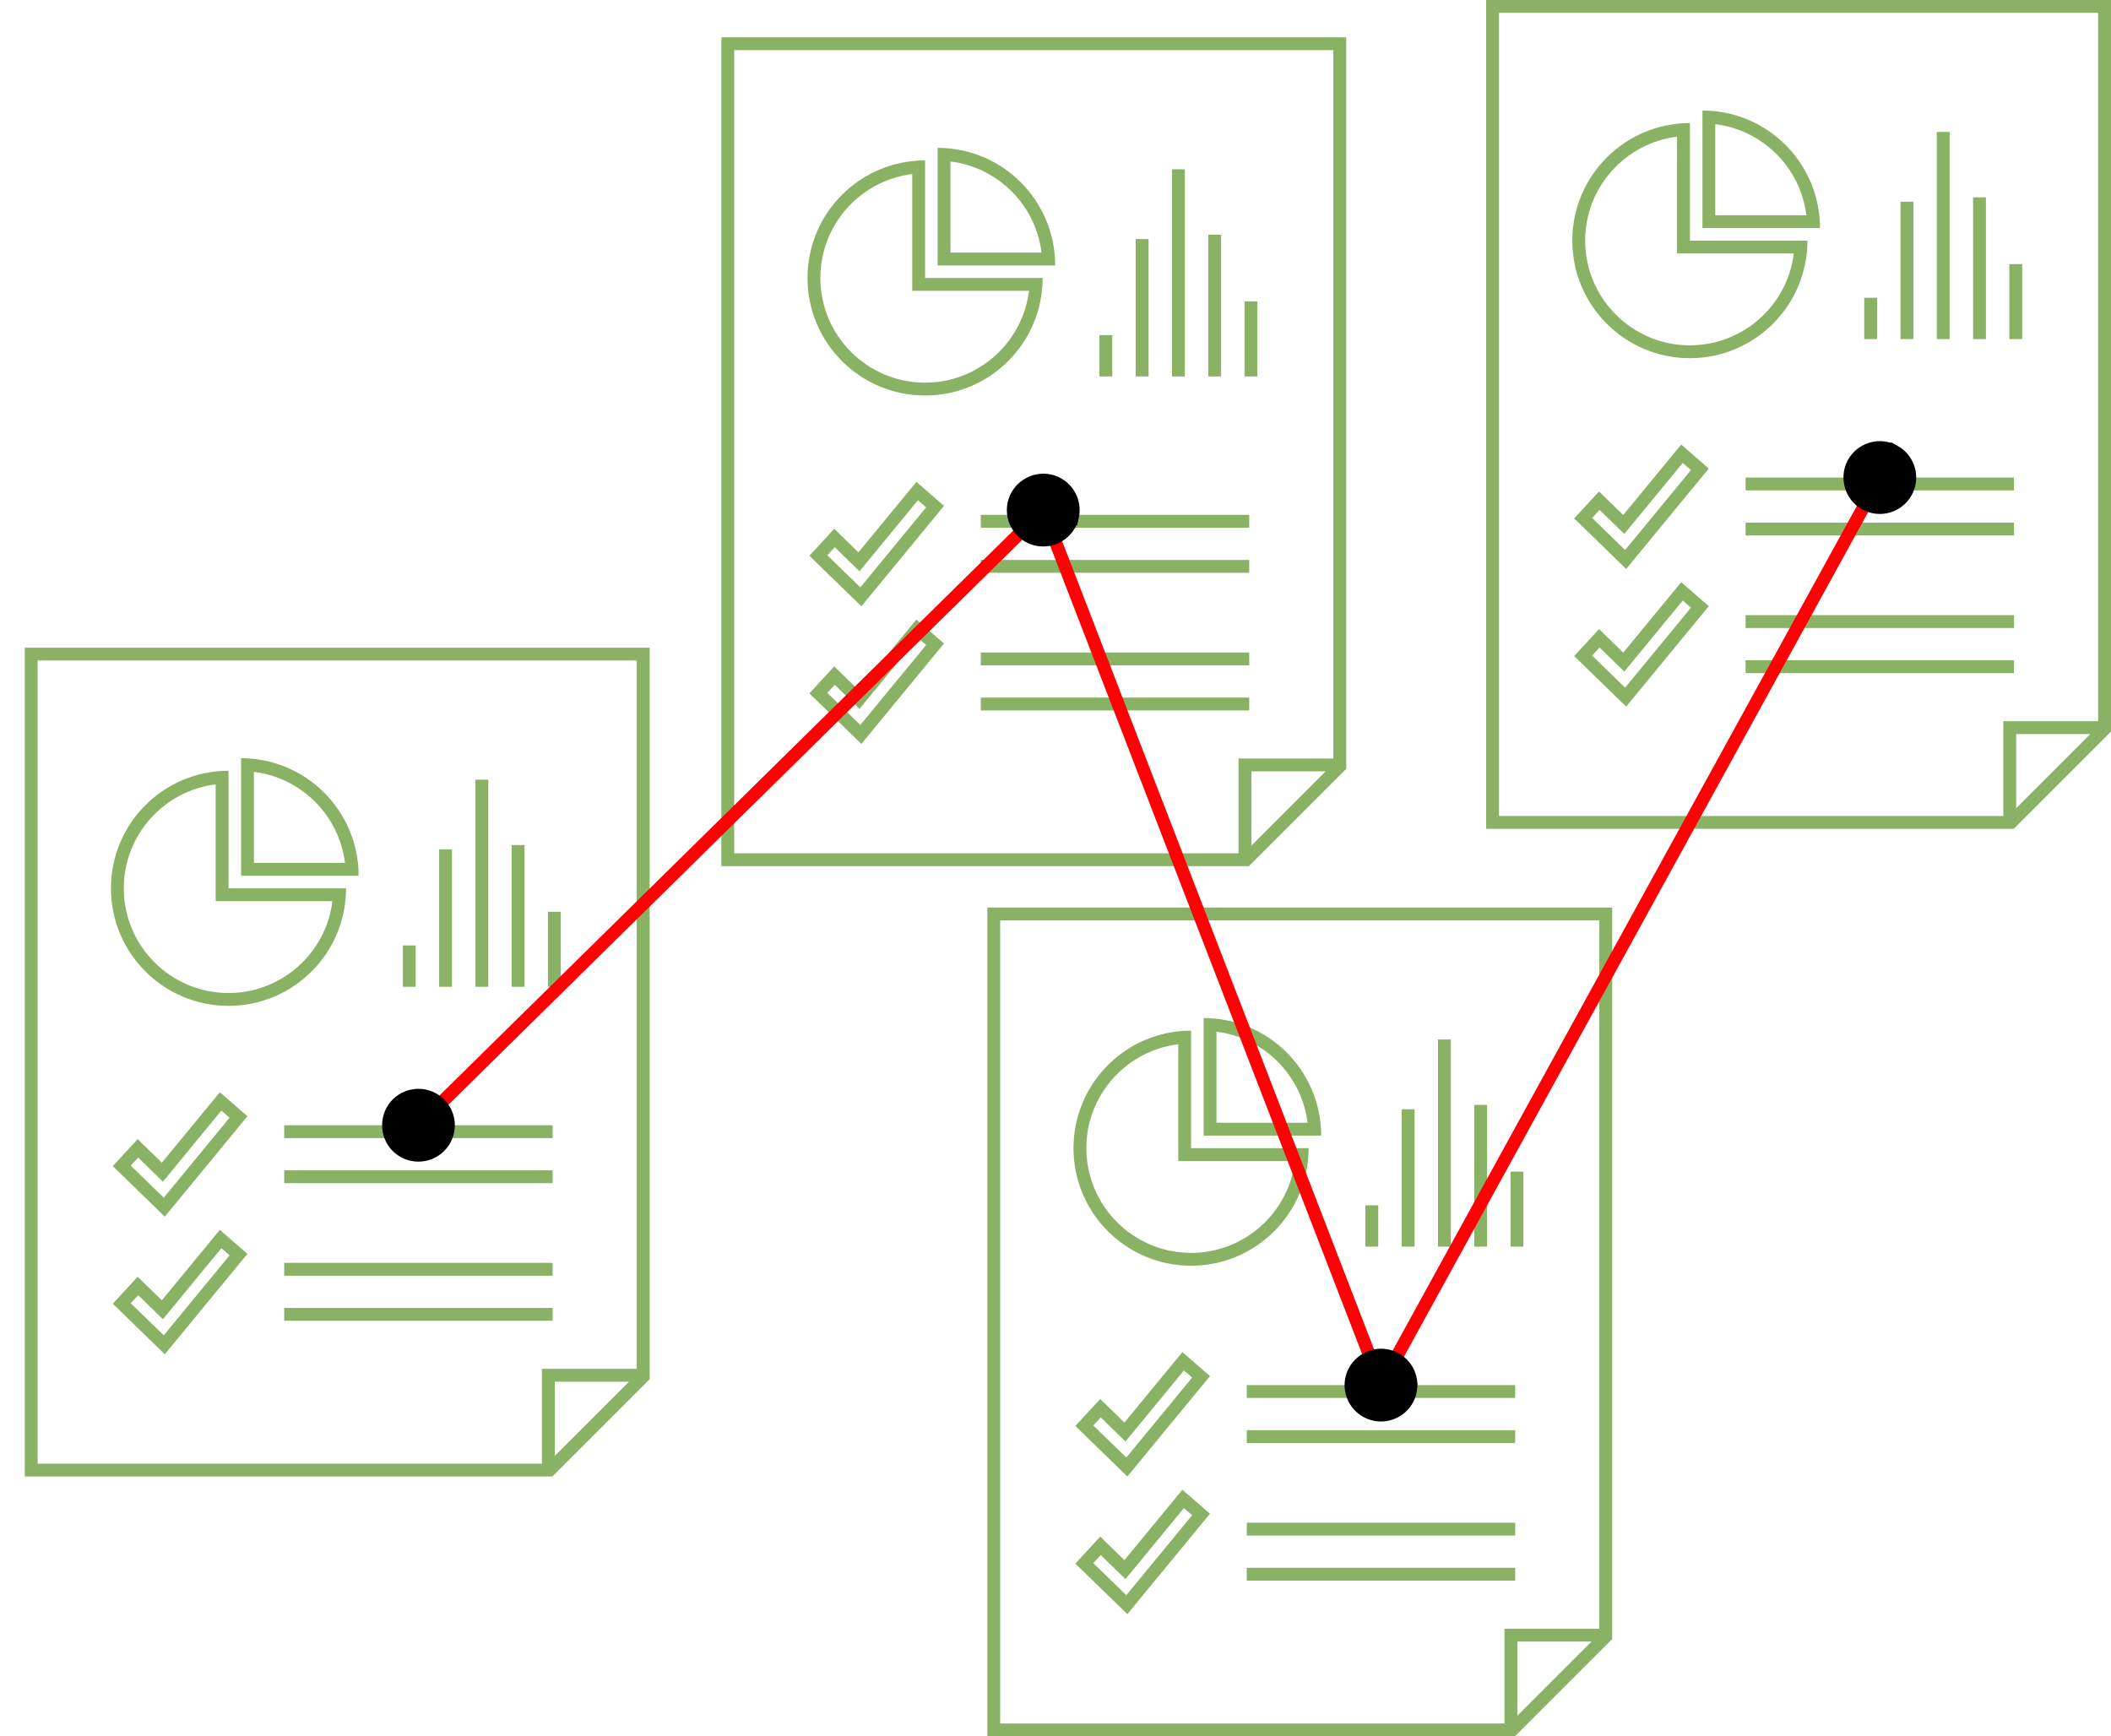 <?xml version="1.0" encoding="UTF-8" standalone="no"?>
<svg
   version="1.1"
   x="0px"
   y="0px"
   viewBox="0 0 164.27 135.125"
   enable-background="new 0 0 64 64"
   xml:space="preserve"
   id="svg320"
   sodipodi:docname="report-timeseries.svg"
   width="164.27"
   height="135.125"
   inkscape:version="1.2.2 (b0a8486541, 2022-12-01)"
   xmlns:inkscape="http://www.inkscape.org/namespaces/inkscape"
   xmlns:sodipodi="http://sodipodi.sourceforge.net/DTD/sodipodi-0.dtd"
   xmlns="http://www.w3.org/2000/svg"
   xmlns:svg="http://www.w3.org/2000/svg"><defs
     id="defs324"><marker
       style="overflow:visible"
       id="marker1661"
       refX="0"
       refY="0"
       orient="auto"
       inkscape:stockid="Dot"
       markerWidth="5.667"
       markerHeight="5.667"
       viewBox="0 0 5.667 5.667"
       inkscape:isstock="true"
       inkscape:collect="always"
       preserveAspectRatio="xMidYMid"><path
         transform="scale(0.5)"
         style="fill:context-stroke;fill-rule:evenodd;stroke:context-stroke;stroke-width:1pt"
         d="M 5,0 C 5,2.76 2.76,5 0,5 -2.76,5 -5,2.76 -5,0 c 0,-2.76 2.3,-5 5,-5 2.76,0 5,2.24 5,5 z"
         id="path1659"
         sodipodi:nodetypes="sssss" /></marker><marker
       style="overflow:visible"
       id="marker1607"
       refX="0"
       refY="0"
       orient="auto"
       inkscape:stockid="Dot"
       markerWidth="5.667"
       markerHeight="5.667"
       viewBox="0 0 5.667 5.667"
       inkscape:isstock="true"
       inkscape:collect="always"
       preserveAspectRatio="xMidYMid"><path
         transform="scale(0.5)"
         style="fill:context-stroke;fill-rule:evenodd;stroke:context-stroke;stroke-width:1pt"
         d="M 5,0 C 5,2.76 2.76,5 0,5 -2.76,5 -5,2.76 -5,0 c 0,-2.76 2.3,-5 5,-5 2.76,0 5,2.24 5,5 z"
         id="path1605"
         sodipodi:nodetypes="sssss" /></marker><marker
       style="overflow:visible"
       id="Dot"
       refX="0"
       refY="0"
       orient="auto"
       inkscape:stockid="Dot"
       markerWidth="5.667"
       markerHeight="5.667"
       viewBox="0 0 5.667 5.667"
       inkscape:isstock="true"
       inkscape:collect="always"
       preserveAspectRatio="xMidYMid"><path
         transform="scale(0.5)"
         style="fill:context-stroke;fill-rule:evenodd;stroke:context-stroke;stroke-width:1pt"
         d="M 5,0 C 5,2.76 2.76,5 0,5 -2.76,5 -5,2.76 -5,0 c 0,-2.76 2.3,-5 5,-5 2.76,0 5,2.24 5,5 z"
         id="Dot1"
         sodipodi:nodetypes="sssss" /></marker></defs><sodipodi:namedview
     id="namedview322"
     pagecolor="#ffffff"
     bordercolor="#666666"
     borderopacity="1.0"
     inkscape:showpageshadow="2"
     inkscape:pageopacity="0.0"
     inkscape:pagecheckerboard="0"
     inkscape:deskcolor="#d1d1d1"
     showgrid="false"
     inkscape:zoom="4.466696"
     inkscape:cx="88.656133"
     inkscape:cy="63.91749"
     inkscape:window-width="1728"
     inkscape:window-height="1048"
     inkscape:window-x="0"
     inkscape:window-y="32"
     inkscape:window-maximized="1"
     inkscape:current-layer="svg320" /><g
     display="none"
     id="g4"
     transform="translate(-3.575,15.002)"><rect
       x="-650.076"
       y="-102.113"
       display="inline"
       fill="#000000"
       width="824.576"
       height="414.113"
       id="rect2" /></g><g
     display="none"
     id="g78"
     transform="translate(-3.575,15.002)"><circle
       display="inline"
       fill="#000000"
       cx="32"
       cy="32"
       r="32"
       id="circle6" /><polyline
       display="inline"
       fill="#000000"
       points="50.7,51.17 50.7,11.057 16.722,11.057 16.722,56.361 45.509,56.361    45.509,56.361 50.7,51.17  "
       id="polyline8" /><polygon
       display="inline"
       fill="#000000"
       points="15,9.333 15,54.667 43.806,54.667 49,49.472 49,9.333 "
       id="polygon10" /><polygon
       display="inline"
       fill="#000000"
       points="21.015,36.754 20.126,37.719 22.468,39.997 26.56,35.024 25.572,34.167 22.364,38.066 "
       id="polygon12" /><polygon
       display="inline"
       fill="#000000"
       points="21.015,44.341 20.126,45.305 22.468,47.583 26.56,42.611 25.572,41.753 22.364,45.652 "
       id="polygon14" /><line
       display="inline"
       fill="#000000"
       stroke="#e0e0e0"
       stroke-miterlimit="10"
       x1="29.079"
       y1="35.834"
       x2="43.874"
       y2="35.834"
       id="line16" /><line
       display="inline"
       fill="#000000"
       stroke="#e0e0e0"
       stroke-miterlimit="10"
       x1="29.079"
       y1="38.319"
       x2="43.874"
       y2="38.319"
       id="line18" /><line
       display="inline"
       fill="#000000"
       stroke="#e0e0e0"
       stroke-miterlimit="10"
       x1="29.079"
       y1="43.42"
       x2="43.874"
       y2="43.42"
       id="line20" /><line
       display="inline"
       fill="#000000"
       stroke="#e0e0e0"
       stroke-miterlimit="10"
       x1="29.079"
       y1="45.905"
       x2="43.874"
       y2="45.905"
       id="line22" /><polygon
       display="inline"
       fill="#000000"
       points="49,49.472 43.806,54.667 43.806,49.472 "
       id="polygon24" /><g
       display="inline"
       id="g40"><path
         fill="#000000"
         d="m 26.008,15.941 c -3.579,0 -6.48,2.901 -6.48,6.48 0,3.579 2.901,6.48 6.48,6.48 3.579,0 6.48,-2.901 6.48,-6.48 h -6.48 z"
         id="path26" /><path
         fill="#000000"
         d="m 26.7,15.249 v 6.48 h 6.48 c 0,-3.579 -2.901,-6.48 -6.48,-6.48 z"
         id="path28" /><line
         fill="#000000"
         stroke="#db2b42"
         stroke-miterlimit="10"
         x1="35.973"
         y1="25.57"
         x2="35.973"
         y2="27.849"
         id="line30" /><line
         fill="#000000"
         stroke="#8ad5dd"
         stroke-miterlimit="10"
         x1="37.972"
         y1="20.277"
         x2="37.972"
         y2="27.849"
         id="line32" /><line
         fill="#000000"
         stroke="#db2b42"
         stroke-miterlimit="10"
         x1="39.972"
         y1="16.43"
         x2="39.972"
         y2="27.849"
         id="line34" /><line
         fill="#000000"
         stroke="#8ad5dd"
         stroke-miterlimit="10"
         x1="41.972"
         y1="20.036"
         x2="41.972"
         y2="27.849"
         id="line36" /><line
         fill="#000000"
         stroke="#db2b42"
         stroke-miterlimit="10"
         x1="43.971"
         y1="23.713"
         x2="43.971"
         y2="27.849"
         id="line38" /></g><circle
       display="inline"
       fill="#000000"
       cx="32"
       cy="32"
       r="32"
       id="circle42" /><polyline
       display="inline"
       fill="#000000"
       points="50.7,51.17 50.7,11.057 16.722,11.057 16.722,56.361 45.509,56.361    45.509,56.361 50.7,51.17  "
       id="polyline44" /><polygon
       display="inline"
       fill="#000000"
       points="15,9.333 15,54.667 43.806,54.667 49,49.472 49,9.333 "
       id="polygon46" /><polygon
       display="inline"
       fill="#000000"
       points="21.015,36.754 20.126,37.719 22.468,39.997 26.56,35.024 25.572,34.167 22.364,38.066 "
       id="polygon48" /><polygon
       display="inline"
       fill="#000000"
       points="21.015,44.341 20.126,45.305 22.468,47.583 26.56,42.611 25.572,41.753 22.364,45.652 "
       id="polygon50" /><line
       display="inline"
       fill="#000000"
       stroke="#e0e0e0"
       stroke-miterlimit="10"
       x1="29.079"
       y1="35.834"
       x2="43.874"
       y2="35.834"
       id="line52" /><line
       display="inline"
       fill="#000000"
       stroke="#e0e0e0"
       stroke-miterlimit="10"
       x1="29.079"
       y1="38.319"
       x2="43.874"
       y2="38.319"
       id="line54" /><line
       display="inline"
       fill="#000000"
       stroke="#e0e0e0"
       stroke-miterlimit="10"
       x1="29.079"
       y1="43.42"
       x2="43.874"
       y2="43.42"
       id="line56" /><line
       display="inline"
       fill="#000000"
       stroke="#e0e0e0"
       stroke-miterlimit="10"
       x1="29.079"
       y1="45.905"
       x2="43.874"
       y2="45.905"
       id="line58" /><polygon
       display="inline"
       fill="#000000"
       points="49,49.472 43.806,54.667 43.806,49.472 "
       id="polygon60" /><g
       display="inline"
       id="g76"><path
         fill="#000000"
         d="m 26.008,15.941 c -3.579,0 -6.48,2.901 -6.48,6.48 0,3.579 2.901,6.48 6.48,6.48 3.579,0 6.48,-2.901 6.48,-6.48 h -6.48 z"
         id="path62" /><path
         fill="#000000"
         d="m 26.7,15.249 v 6.48 h 6.48 c 0,-3.579 -2.901,-6.48 -6.48,-6.48 z"
         id="path64" /><line
         fill="#000000"
         stroke="#db2b42"
         stroke-miterlimit="10"
         x1="35.973"
         y1="25.57"
         x2="35.973"
         y2="27.849"
         id="line66" /><line
         fill="#000000"
         stroke="#8ad5dd"
         stroke-miterlimit="10"
         x1="37.972"
         y1="20.277"
         x2="37.972"
         y2="27.849"
         id="line68" /><line
         fill="#000000"
         stroke="#db2b42"
         stroke-miterlimit="10"
         x1="39.972"
         y1="16.43"
         x2="39.972"
         y2="27.849"
         id="line70" /><line
         fill="#000000"
         stroke="#8ad5dd"
         stroke-miterlimit="10"
         x1="41.972"
         y1="20.036"
         x2="41.972"
         y2="27.849"
         id="line72" /><line
         fill="#000000"
         stroke="#db2b42"
         stroke-miterlimit="10"
         x1="43.971"
         y1="23.713"
         x2="43.971"
         y2="27.849"
         id="line74" /></g></g><g
     display="none"
     id="g114"
     transform="translate(-3.575,15.002)"><circle
       display="inline"
       fill="#000000"
       cx="32"
       cy="32"
       r="32"
       id="circle80" /><polygon
       display="inline"
       points="15,9.333 15,54.667 43.806,54.667 49,49.472 49,9.333 "
       id="polygon82" /><polygon
       display="inline"
       fill="#000000"
       points="21.015,36.754 20.126,37.719 22.468,39.997 26.56,35.024 25.572,34.167 22.364,38.066 "
       id="polygon84" /><polygon
       display="inline"
       fill="#000000"
       points="21.015,44.341 20.126,45.305 22.468,47.583 26.56,42.611 25.572,41.753 22.364,45.652 "
       id="polygon86" /><line
       display="inline"
       fill="#000000"
       stroke="#999999"
       stroke-miterlimit="10"
       x1="29.079"
       y1="35.834"
       x2="43.874"
       y2="35.834"
       id="line88" /><line
       display="inline"
       fill="#000000"
       stroke="#999999"
       stroke-miterlimit="10"
       x1="29.079"
       y1="38.319"
       x2="43.874"
       y2="38.319"
       id="line90" /><line
       display="inline"
       fill="#000000"
       stroke="#999999"
       stroke-miterlimit="10"
       x1="29.079"
       y1="43.42"
       x2="43.874"
       y2="43.42"
       id="line92" /><line
       display="inline"
       fill="#000000"
       stroke="#999999"
       stroke-miterlimit="10"
       x1="29.079"
       y1="45.905"
       x2="43.874"
       y2="45.905"
       id="line94" /><polygon
       display="inline"
       fill="#000000"
       points="49,49.472 43.806,54.667 43.806,49.472 "
       id="polygon96" /><g
       display="inline"
       id="g112"><path
         fill="#000000"
         d="m 26.008,15.941 c -3.579,0 -6.48,2.901 -6.48,6.48 0,3.579 2.901,6.48 6.48,6.48 3.579,0 6.48,-2.901 6.48,-6.48 h -6.48 z"
         id="path98" /><path
         fill="#000000"
         d="m 26.7,15.249 v 6.48 h 6.48 c 0,-3.579 -2.901,-6.48 -6.48,-6.48 z"
         id="path100" /><line
         fill="#000000"
         stroke="#db2b42"
         stroke-miterlimit="10"
         x1="35.973"
         y1="25.57"
         x2="35.973"
         y2="27.849"
         id="line102" /><line
         fill="none"
         stroke="#000000"
         stroke-miterlimit="10"
         x1="37.972"
         y1="20.277"
         x2="37.972"
         y2="27.849"
         id="line104" /><line
         fill="#000000"
         stroke="#db2b42"
         stroke-miterlimit="10"
         x1="39.972"
         y1="16.43"
         x2="39.972"
         y2="27.849"
         id="line106" /><line
         fill="none"
         stroke="#000000"
         stroke-miterlimit="10"
         x1="41.972"
         y1="20.036"
         x2="41.972"
         y2="27.849"
         id="line108" /><line
         fill="#000000"
         stroke="#db2b42"
         stroke-miterlimit="10"
         x1="43.971"
         y1="23.713"
         x2="43.971"
         y2="27.849"
         id="line110" /></g></g><g
     display="none"
     id="g182"
     transform="translate(-3.575,15.002)"><g
       display="inline"
       id="g180"><polygon
         fill="#000000"
         points="8,0 8,64 48.667,64 56,56.667 56,0 "
         id="polygon116" /><polygon
         fill="#000000"
         points="16.492,38.712 15.236,40.074 18.543,43.29 24.32,36.27 22.926,35.059 18.396,40.564 "
         id="polygon118" /><polygon
         fill="#000000"
         points="16.492,49.422 15.236,50.784 18.543,54 24.32,46.98 22.926,45.769 18.396,51.274 "
         id="polygon120" /><line
         fill="#000000"
         stroke="#e0e0e0"
         stroke-miterlimit="10"
         x1="27.876"
         y1="37.413"
         x2="48.764"
         y2="37.413"
         id="line122" /><line
         fill="#000000"
         stroke="#e0e0e0"
         stroke-miterlimit="10"
         x1="27.876"
         y1="40.921"
         x2="48.764"
         y2="40.921"
         id="line124" /><line
         fill="#000000"
         stroke="#e0e0e0"
         stroke-miterlimit="10"
         x1="27.876"
         y1="48.123"
         x2="48.764"
         y2="48.123"
         id="line126" /><line
         fill="#000000"
         stroke="#e0e0e0"
         stroke-miterlimit="10"
         x1="27.876"
         y1="51.631"
         x2="48.764"
         y2="51.631"
         id="line128" /><polygon
         fill="#000000"
         points="56,56.667 48.667,64 48.667,56.667 "
         id="polygon130" /><g
         id="g146"><path
           fill="#000000"
           d="m 23.541,9.328 c -5.052,0 -9.148,4.096 -9.148,9.148 0,5.052 4.096,9.148 9.148,9.148 5.052,0 9.148,-4.096 9.148,-9.148 h -9.148 z"
           id="path132" /><path
           fill="#000000"
           d="m 24.518,8.351 v 9.148 h 9.148 c 0,-5.052 -4.096,-9.148 -9.148,-9.148 z"
           id="path134" /><line
           fill="#000000"
           stroke="#db2b42"
           stroke-miterlimit="10"
           x1="37.609"
           y1="22.922"
           x2="37.609"
           y2="26.14"
           id="line136" /><line
           fill="#000000"
           stroke="#8ad5dd"
           stroke-miterlimit="10"
           x1="40.432"
           y1="15.45"
           x2="40.432"
           y2="26.14"
           id="line138" /><line
           fill="#000000"
           stroke="#db2b42"
           stroke-miterlimit="10"
           x1="43.255"
           y1="10.019"
           x2="43.255"
           y2="26.14"
           id="line140" /><line
           fill="#000000"
           stroke="#8ad5dd"
           stroke-miterlimit="10"
           x1="46.078"
           y1="15.11"
           x2="46.078"
           y2="26.14"
           id="line142" /><line
           fill="#000000"
           stroke="#db2b42"
           stroke-miterlimit="10"
           x1="48.901"
           y1="20.301"
           x2="48.901"
           y2="26.14"
           id="line144" /></g><polygon
         fill="#000000"
         points="8,0 8,64 48.667,64 56,56.667 56,0 "
         id="polygon148" /><polygon
         fill="#000000"
         points="16.492,38.712 15.236,40.074 18.543,43.29 24.32,36.27 22.926,35.059 18.396,40.564 "
         id="polygon150" /><polygon
         fill="#000000"
         points="16.492,49.422 15.236,50.784 18.543,54 24.32,46.98 22.926,45.769 18.396,51.274 "
         id="polygon152" /><line
         fill="#000000"
         stroke="#e0e0e0"
         stroke-miterlimit="10"
         x1="27.876"
         y1="37.413"
         x2="48.764"
         y2="37.413"
         id="line154" /><line
         fill="#000000"
         stroke="#e0e0e0"
         stroke-miterlimit="10"
         x1="27.876"
         y1="40.921"
         x2="48.764"
         y2="40.921"
         id="line156" /><line
         fill="#000000"
         stroke="#e0e0e0"
         stroke-miterlimit="10"
         x1="27.876"
         y1="48.123"
         x2="48.764"
         y2="48.123"
         id="line158" /><line
         fill="#000000"
         stroke="#e0e0e0"
         stroke-miterlimit="10"
         x1="27.876"
         y1="51.631"
         x2="48.764"
         y2="51.631"
         id="line160" /><polygon
         fill="#000000"
         points="56,56.667 48.667,64 48.667,56.667 "
         id="polygon162" /><g
         id="g178"><path
           fill="#000000"
           d="m 23.541,9.328 c -5.052,0 -9.148,4.096 -9.148,9.148 0,5.052 4.096,9.148 9.148,9.148 5.052,0 9.148,-4.096 9.148,-9.148 h -9.148 z"
           id="path164" /><path
           fill="#000000"
           d="m 24.518,8.351 v 9.148 h 9.148 c 0,-5.052 -4.096,-9.148 -9.148,-9.148 z"
           id="path166" /><line
           fill="#000000"
           stroke="#db2b42"
           stroke-miterlimit="10"
           x1="37.609"
           y1="22.922"
           x2="37.609"
           y2="26.14"
           id="line168" /><line
           fill="#000000"
           stroke="#8ad5dd"
           stroke-miterlimit="10"
           x1="40.432"
           y1="15.45"
           x2="40.432"
           y2="26.14"
           id="line170" /><line
           fill="#000000"
           stroke="#db2b42"
           stroke-miterlimit="10"
           x1="43.255"
           y1="10.019"
           x2="43.255"
           y2="26.14"
           id="line172" /><line
           fill="#000000"
           stroke="#8ad5dd"
           stroke-miterlimit="10"
           x1="46.078"
           y1="15.11"
           x2="46.078"
           y2="26.14"
           id="line174" /><line
           fill="#000000"
           stroke="#db2b42"
           stroke-miterlimit="10"
           x1="48.901"
           y1="20.301"
           x2="48.901"
           y2="26.14"
           id="line176" /></g></g></g><g
     display="none"
     id="g224"
     transform="translate(-3.575,15.002)"><g
       display="inline"
       id="g186"><path
         d="M 54.6,1.4 V 56.087 L 48.087,62.6 H 9.4 V 1.4 H 54.6 M 56,0 H 8 V 64 H 48.667 L 56,56.667 Z"
         id="path184" /></g><polyline
       display="inline"
       fill="none"
       stroke="#000000"
       stroke-width="1.4"
       stroke-miterlimit="10"
       points="48.179,63.512    48.179,56.179 55.512,56.179  "
       id="polyline188" /><polygon
       display="inline"
       points="16.492,38.712 15.236,40.074 18.543,43.29 24.32,36.27 22.926,35.059 18.396,40.564 "
       id="polygon190" /><polygon
       display="inline"
       points="16.492,49.422 15.236,50.784 18.543,54 24.32,46.98 22.926,45.769 18.396,51.274 "
       id="polygon192" /><line
       display="inline"
       fill="none"
       stroke="#000000"
       stroke-width="1.4"
       stroke-miterlimit="10"
       x1="27.876"
       y1="37.413"
       x2="48.764"
       y2="37.413"
       id="line194" /><line
       display="inline"
       fill="none"
       stroke="#000000"
       stroke-width="1.4"
       stroke-miterlimit="10"
       x1="27.876"
       y1="40.921"
       x2="48.764"
       y2="40.921"
       id="line196" /><line
       display="inline"
       fill="none"
       stroke="#000000"
       stroke-width="1.4"
       stroke-miterlimit="10"
       x1="27.876"
       y1="48.123"
       x2="48.764"
       y2="48.123"
       id="line198" /><line
       display="inline"
       fill="none"
       stroke="#000000"
       stroke-width="1.4"
       stroke-miterlimit="10"
       x1="27.876"
       y1="51.631"
       x2="48.764"
       y2="51.631"
       id="line200" /><g
       display="inline"
       id="g204"><path
         d="m 21.541,11.613 v 6.863 2 h 2 6.863 c -0.867,2.971 -3.616,5.148 -6.863,5.148 -3.941,0 -7.148,-3.206 -7.148,-7.148 0,-3.248 2.177,-5.996 5.148,-6.863 m 2,-2.285 c -5.052,0 -9.148,4.096 -9.148,9.148 0,5.052 4.096,9.148 9.148,9.148 5.052,0 9.148,-4.096 9.148,-9.148 h -9.148 z"
         id="path202" /></g><path
       display="inline"
       d="m 24.518,8.351 v 9.148 h 9.148 c 0,-5.052 -4.096,-9.148 -9.148,-9.148 z"
       id="path206" /><line
       display="inline"
       fill="none"
       stroke="#000000"
       stroke-width="1.4"
       stroke-miterlimit="10"
       x1="37.609"
       y1="22.922"
       x2="37.609"
       y2="26.14"
       id="line208" /><line
       display="inline"
       fill="none"
       stroke="#000000"
       stroke-width="1.4"
       stroke-miterlimit="10"
       x1="40.432"
       y1="15.45"
       x2="40.432"
       y2="26.14"
       id="line210" /><line
       display="inline"
       fill="none"
       stroke="#000000"
       stroke-width="1.4"
       stroke-miterlimit="10"
       x1="43.255"
       y1="10.019"
       x2="43.255"
       y2="26.14"
       id="line212" /><line
       display="inline"
       fill="none"
       stroke="#000000"
       stroke-width="1.4"
       stroke-miterlimit="10"
       x1="46.078"
       y1="15.11"
       x2="46.078"
       y2="26.14"
       id="line214" /><line
       display="inline"
       fill="none"
       stroke="#000000"
       stroke-width="1.4"
       stroke-miterlimit="10"
       x1="48.901"
       y1="20.301"
       x2="48.901"
       y2="26.14"
       id="line216" /><polygon
       display="inline"
       points="16.492,38.712 15.236,40.074 18.543,43.29 24.32,36.27 22.926,35.059 18.396,40.564 "
       id="polygon218" /><polygon
       display="inline"
       points="16.492,49.422 15.236,50.784 18.543,54 24.32,46.98 22.926,45.769 18.396,51.274 "
       id="polygon220" /><path
       display="inline"
       d="m 24.518,8.351 v 9.148 h 9.148 c 0,-5.052 -4.096,-9.148 -9.148,-9.148 z"
       id="path222" /></g><g
     id="g254"
     transform="translate(-5.76,50.653)"
     style="fill:#89b264;stroke:none;stroke-width:0.5;stroke-dasharray:none"><path
       d="M 56.311,56.681 V -0.25 H 7.689 v 64.5 h 41.053 z m -7.378,5.964 v -5.773 h 5.773 z M 8.689,0.75 H 55.31 V 55.872 H 47.932 V 63.25 H 8.689 Z"
       id="path226"
       style="fill:#89b264;stroke:none;stroke-width:0.5;stroke-dasharray:none" /><rect
       x="27.876"
       y="36.913"
       width="20.888"
       height="1"
       id="rect228"
       style="fill:#89b264;stroke:none;stroke-width:0.5;stroke-dasharray:none" /><rect
       x="27.876"
       y="40.421"
       width="20.888"
       height="1"
       id="rect230"
       style="fill:#89b264;stroke:none;stroke-width:0.5;stroke-dasharray:none" /><rect
       x="27.876"
       y="47.623"
       width="20.888"
       height="1"
       id="rect232"
       style="fill:#89b264;stroke:none;stroke-width:0.5;stroke-dasharray:none" /><rect
       x="27.876"
       y="51.131"
       width="20.888"
       height="1"
       id="rect234"
       style="fill:#89b264;stroke:none;stroke-width:0.5;stroke-dasharray:none" /><path
       d="m 23.541,27.623 c 5.052,0 9.148,-4.096 9.148,-9.148 H 23.541 V 9.328 c -5.052,0 -9.148,4.096 -9.148,9.148 0,5.052 4.096,9.147 9.148,9.147 z m -1,-17.234 v 8.087 1 h 1 8.087 c -0.494,4.023 -3.932,7.148 -8.087,7.148 -4.493,0 -8.148,-3.655 -8.148,-8.148 0,-4.155 3.125,-7.593 7.148,-8.087 z"
       id="path236"
       style="fill:#89b264;stroke:none;stroke-width:0.5;stroke-dasharray:none" /><rect
       x="37.108"
       y="22.923"
       width="1"
       height="3.217"
       id="rect238"
       style="fill:#89b264;stroke:none;stroke-width:0.5;stroke-dasharray:none" /><rect
       x="39.932"
       y="15.45"
       width="1"
       height="10.689"
       id="rect240"
       style="fill:#89b264;stroke:none;stroke-width:0.5;stroke-dasharray:none" /><rect
       x="42.755"
       y="10.019"
       width="1"
       height="16.121"
       id="rect242"
       style="fill:#89b264;stroke:none;stroke-width:0.5;stroke-dasharray:none" /><rect
       x="45.577"
       y="15.109"
       width="1"
       height="11.03"
       id="rect244"
       style="fill:#89b264;stroke:none;stroke-width:0.5;stroke-dasharray:none" /><rect
       x="48.4"
       y="20.301"
       width="1"
       height="5.839"
       id="rect246"
       style="fill:#89b264;stroke:none;stroke-width:0.5;stroke-dasharray:none" /><path
       d="m 18.354,39.827 -1.882,-1.832 -1.934,2.098 4.045,3.935 6.431,-7.816 -2.148,-1.866 z m 5.27,-3.499 -5.122,6.225 -2.568,-2.497 0.578,-0.627 1.925,1.873 4.549,-5.529 z"
       id="path248"
       style="fill:#89b264;stroke:none;stroke-width:0.5;stroke-dasharray:none" /><path
       d="m 18.354,50.536 -1.882,-1.831 -1.934,2.098 4.045,3.935 6.431,-7.816 -2.148,-1.866 z m 5.27,-3.498 -5.122,6.225 -2.568,-2.497 0.578,-0.627 1.925,1.872 4.549,-5.528 z"
       id="path250"
       style="fill:#89b264;stroke:none;stroke-width:0.5;stroke-dasharray:none" /><path
       d="m 24.518,8.351 v 9.148 h 9.148 c 0,-5.052 -4.096,-9.148 -9.148,-9.148 z m 1,1.061 c 3.695,0.454 6.633,3.391 7.087,7.087 h -7.087 z"
       id="path252"
       style="fill:#89b264;stroke:none;stroke-width:0.5;stroke-dasharray:none" /></g><g
     display="none"
     id="g262"
     transform="translate(-3.575,15.002)"><g
       display="inline"
       id="g260"><path
         d="m 23.541,25.623 c 3.247,0 5.996,-2.177 6.863,-5.148 h -6.863 -2 v -2 -6.863 c -2.971,0.867 -5.148,3.616 -5.148,6.863 0,3.942 3.207,7.148 7.148,7.148 z"
         id="path256" /><path
         d="M 56,56.667 V 0 H 8 V 64 H 48.667 Z M 48.764,48.823 H 27.876 v -1.4 h 20.888 z m 0,-7.202 H 27.876 v -1.4 h 20.888 z m 0,-3.508 H 27.876 v -1.4 h 20.888 z m 0.116,23.694 v -4.928 h 4.928 z M 48.2,20.301 h 1.4 v 5.839 h -1.4 z m -2.823,-5.192 h 1.4 v 11.03 h -1.4 z m -2.822,-5.09 h 1.4 V 26.14 h -1.4 z m -2.824,5.431 h 1.4 v 10.69 h -1.4 z m -2.823,7.473 h 1.4 v 3.217 h -1.4 z M 25.37,7.499 c 5.052,0 9.148,4.096 9.148,9.148 H 25.37 Z m -1.829,1.829 v 9.148 h 9.148 c 0,5.052 -4.096,9.148 -9.148,9.148 -5.052,0 -9.148,-4.096 -9.148,-9.148 0,-5.052 4.096,-9.148 9.148,-9.148 z M 18.543,54 l -3.306,-3.215 1.255,-1.362 1.904,1.852 4.53,-5.505 1.394,1.211 z m 0,-10.71 -3.306,-3.215 1.255,-1.362 1.904,1.852 4.53,-5.505 1.394,1.211 z m 9.333,7.641 h 20.888 v 1.4 H 27.876 Z"
         id="path258" /></g></g><g
     display="none"
     id="g314"
     transform="translate(-3.575,15.002)"><circle
       display="inline"
       fill="#000000"
       cx="32"
       cy="32"
       r="32"
       id="circle264" /><polygon
       display="inline"
       fill="#000000"
       points="55.513,56.087 47.479,63.513 8.75,63.513 8.75,0.75 55.513,0.75 "
       id="polygon266" /><polygon
       display="inline"
       points="11.405,60.6 11.405,3.396 52.6,3.396 52.6,56.156 48.344,56.156 48.375,60.6 "
       id="polygon268" /><path
       display="inline"
       d="M 54.6,1.4 V 56.087 L 48.087,62.6 H 9.4 V 1.4 H 54.6 M 56,0 H 8 V 64 H 48.667 L 56,56.667 Z"
       id="path270" /><polygon
       display="inline"
       fill="#000000"
       points="16.492,38.712 15.236,40.074 18.543,43.29 24.32,36.27 22.926,35.059 18.396,40.564 "
       id="polygon272" /><polygon
       display="inline"
       fill="#000000"
       points="16.492,49.422 15.236,50.784 18.543,54 24.32,46.98 22.926,45.769 18.396,51.274 "
       id="polygon274" /><line
       display="inline"
       fill="#000000"
       stroke="#ffffff"
       stroke-width="1.4"
       stroke-miterlimit="10"
       x1="27.876"
       y1="37.413"
       x2="48.764"
       y2="37.413"
       id="line276" /><line
       display="inline"
       fill="#000000"
       stroke="#ffffff"
       stroke-width="1.4"
       stroke-miterlimit="10"
       x1="27.876"
       y1="40.921"
       x2="48.764"
       y2="40.921"
       id="line278" /><line
       display="inline"
       fill="#000000"
       stroke="#ffffff"
       stroke-width="1.4"
       stroke-miterlimit="10"
       x1="27.876"
       y1="48.123"
       x2="48.764"
       y2="48.123"
       id="line280" /><line
       display="inline"
       fill="#000000"
       stroke="#ffffff"
       stroke-width="1.4"
       stroke-miterlimit="10"
       x1="27.876"
       y1="51.631"
       x2="48.764"
       y2="51.631"
       id="line282" /><polygon
       display="inline"
       fill="#000000"
       points="16.492,38.712 15.236,40.074 18.543,43.29 24.32,36.27 22.926,35.059 18.396,40.564 "
       id="polygon284" /><polygon
       display="inline"
       fill="#000000"
       points="16.492,49.422 15.236,50.784 18.543,54 24.32,46.98 22.926,45.769 18.396,51.274 "
       id="polygon286" /><line
       display="inline"
       fill="#000000"
       stroke="#ffffff"
       stroke-width="1.4"
       stroke-miterlimit="10"
       x1="27.876"
       y1="37.413"
       x2="48.764"
       y2="37.413"
       id="line288" /><line
       display="inline"
       fill="#000000"
       stroke="#ffffff"
       stroke-width="1.4"
       stroke-miterlimit="10"
       x1="27.876"
       y1="40.921"
       x2="48.764"
       y2="40.921"
       id="line290" /><line
       display="inline"
       fill="#000000"
       stroke="#ffffff"
       stroke-width="1.4"
       stroke-miterlimit="10"
       x1="27.876"
       y1="48.123"
       x2="48.764"
       y2="48.123"
       id="line292" /><line
       display="inline"
       fill="#000000"
       stroke="#ffffff"
       stroke-width="1.4"
       stroke-miterlimit="10"
       x1="27.876"
       y1="51.631"
       x2="48.764"
       y2="51.631"
       id="line294" /><g
       display="inline"
       id="g298"><path
         fill="#000000"
         d="m 23.737,9.942 c -4.673,0 -8.461,3.788 -8.461,8.461 0,4.673 3.788,8.461 8.461,8.461 4.673,0 8.461,-3.788 8.461,-8.461 h -8.461 z"
         id="path296" /></g><g
       display="inline"
       id="g310"><line
         fill="#000000"
         stroke="#ffffff"
         stroke-width="1.4"
         stroke-miterlimit="10"
         x1="36.732"
         y1="22.922"
         x2="36.732"
         y2="26.14"
         id="line300" /><line
         fill="#000000"
         stroke="#f33052"
         stroke-width="1.4"
         stroke-miterlimit="10"
         x1="39.555"
         y1="15.45"
         x2="39.555"
         y2="26.14"
         id="line302" /><line
         fill="#000000"
         stroke="#ffffff"
         stroke-width="1.4"
         stroke-miterlimit="10"
         x1="42.378"
         y1="10.019"
         x2="42.378"
         y2="26.14"
         id="line304" /><line
         fill="#000000"
         stroke="#f33052"
         stroke-width="1.4"
         stroke-miterlimit="10"
         x1="45.201"
         y1="15.11"
         x2="45.201"
         y2="26.14"
         id="line306" /><line
         fill="#000000"
         stroke="#ffffff"
         stroke-width="1.4"
         stroke-miterlimit="10"
         x1="48.024"
         y1="20.301"
         x2="48.024"
         y2="26.14"
         id="line308" /></g><path
       display="inline"
       fill="#000000"
       d="m 25.537,8.142 v 8.461 h 8.461 c 0,-4.673 -3.788,-8.461 -8.461,-8.461 z"
       id="path312" /></g><g
     id="g665"
     transform="translate(48.445,3.155)"
     style="fill:#89b264;stroke:none;stroke-width:0.5;stroke-dasharray:none"><path
       d="M 56.311,56.681 V -0.25 H 7.689 v 64.5 h 41.053 z m -7.378,5.964 v -5.773 h 5.773 z M 8.689,0.75 H 55.31 V 55.872 H 47.932 V 63.25 H 8.689 Z"
       id="path637"
       style="fill:#89b264;stroke:none;stroke-width:0.5;stroke-dasharray:none" /><rect
       x="27.876"
       y="36.913"
       width="20.888"
       height="1"
       id="rect639"
       style="fill:#89b264;stroke:none;stroke-width:0.5;stroke-dasharray:none" /><rect
       x="27.876"
       y="40.421"
       width="20.888"
       height="1"
       id="rect641"
       style="fill:#89b264;stroke:none;stroke-width:0.5;stroke-dasharray:none" /><rect
       x="27.876"
       y="47.623"
       width="20.888"
       height="1"
       id="rect643"
       style="fill:#89b264;stroke:none;stroke-width:0.5;stroke-dasharray:none" /><rect
       x="27.876"
       y="51.131"
       width="20.888"
       height="1"
       id="rect645"
       style="fill:#89b264;stroke:none;stroke-width:0.5;stroke-dasharray:none" /><path
       d="m 23.541,27.623 c 5.052,0 9.148,-4.096 9.148,-9.148 H 23.541 V 9.328 c -5.052,0 -9.148,4.096 -9.148,9.148 0,5.052 4.096,9.147 9.148,9.147 z m -1,-17.234 v 8.087 1 h 1 8.087 c -0.494,4.023 -3.932,7.148 -8.087,7.148 -4.493,0 -8.148,-3.655 -8.148,-8.148 0,-4.155 3.125,-7.593 7.148,-8.087 z"
       id="path647"
       style="fill:#89b264;stroke:none;stroke-width:0.5;stroke-dasharray:none" /><rect
       x="37.108"
       y="22.923"
       width="1"
       height="3.217"
       id="rect649"
       style="fill:#89b264;stroke:none;stroke-width:0.5;stroke-dasharray:none" /><rect
       x="39.932"
       y="15.45"
       width="1"
       height="10.689"
       id="rect651"
       style="fill:#89b264;stroke:none;stroke-width:0.5;stroke-dasharray:none" /><rect
       x="42.755"
       y="10.019"
       width="1"
       height="16.121"
       id="rect653"
       style="fill:#89b264;stroke:none;stroke-width:0.5;stroke-dasharray:none" /><rect
       x="45.577"
       y="15.109"
       width="1"
       height="11.03"
       id="rect655"
       style="fill:#89b264;stroke:none;stroke-width:0.5;stroke-dasharray:none" /><rect
       x="48.4"
       y="20.301"
       width="1"
       height="5.839"
       id="rect657"
       style="fill:#89b264;stroke:none;stroke-width:0.5;stroke-dasharray:none" /><path
       d="m 18.354,39.827 -1.882,-1.832 -1.934,2.098 4.045,3.935 6.431,-7.816 -2.148,-1.866 z m 5.27,-3.499 -5.122,6.225 -2.568,-2.497 0.578,-0.627 1.925,1.873 4.549,-5.529 z"
       id="path659"
       style="fill:#89b264;stroke:none;stroke-width:0.5;stroke-dasharray:none" /><path
       d="m 18.354,50.536 -1.882,-1.831 -1.934,2.098 4.045,3.935 6.431,-7.816 -2.148,-1.866 z m 5.27,-3.498 -5.122,6.225 -2.568,-2.497 0.578,-0.627 1.925,1.872 4.549,-5.528 z"
       id="path661"
       style="fill:#89b264;stroke:none;stroke-width:0.5;stroke-dasharray:none" /><path
       d="m 24.518,8.351 v 9.148 h 9.148 c 0,-5.052 -4.096,-9.148 -9.148,-9.148 z m 1,1.061 c 3.695,0.454 6.633,3.391 7.087,7.087 h -7.087 z"
       id="path663"
       style="fill:#89b264;stroke:none;stroke-width:0.5;stroke-dasharray:none" /></g><g
     id="g695"
     transform="translate(69.143,70.875)"
     style="stroke:none;stroke-width:0.5;stroke-dasharray:none;fill:#89b264"><path
       d="M 56.311,56.681 V -0.25 H 7.689 v 64.5 h 41.053 z m -7.378,5.964 v -5.773 h 5.773 z M 8.689,0.75 H 55.31 V 55.872 H 47.932 V 63.25 H 8.689 Z"
       id="path667"
       style="stroke:none;stroke-width:0.5;stroke-dasharray:none;fill:#89b264" /><rect
       x="27.876"
       y="36.913"
       width="20.888"
       height="1"
       id="rect669"
       style="stroke:none;stroke-width:0.5;stroke-dasharray:none;fill:#89b264" /><rect
       x="27.876"
       y="40.421"
       width="20.888"
       height="1"
       id="rect671"
       style="stroke:none;stroke-width:0.5;stroke-dasharray:none;fill:#89b264" /><rect
       x="27.876"
       y="47.623"
       width="20.888"
       height="1"
       id="rect673"
       style="stroke:none;stroke-width:0.5;stroke-dasharray:none;fill:#89b264" /><rect
       x="27.876"
       y="51.131"
       width="20.888"
       height="1"
       id="rect675"
       style="stroke:none;stroke-width:0.5;stroke-dasharray:none;fill:#89b264" /><path
       d="m 23.541,27.623 c 5.052,0 9.148,-4.096 9.148,-9.148 H 23.541 V 9.328 c -5.052,0 -9.148,4.096 -9.148,9.148 0,5.052 4.096,9.147 9.148,9.147 z m -1,-17.234 v 8.087 1 h 1 8.087 c -0.494,4.023 -3.932,7.148 -8.087,7.148 -4.493,0 -8.148,-3.655 -8.148,-8.148 0,-4.155 3.125,-7.593 7.148,-8.087 z"
       id="path677"
       style="stroke:none;stroke-width:0.5;stroke-dasharray:none;fill:#89b264" /><rect
       x="37.108"
       y="22.923"
       width="1"
       height="3.217"
       id="rect679"
       style="stroke:none;stroke-width:0.5;stroke-dasharray:none;fill:#89b264" /><rect
       x="39.932"
       y="15.45"
       width="1"
       height="10.689"
       id="rect681"
       style="stroke:none;stroke-width:0.5;stroke-dasharray:none;fill:#89b264" /><rect
       x="42.755"
       y="10.019"
       width="1"
       height="16.121"
       id="rect683"
       style="stroke:none;stroke-width:0.5;stroke-dasharray:none;fill:#89b264" /><rect
       x="45.577"
       y="15.109"
       width="1"
       height="11.03"
       id="rect685"
       style="stroke:none;stroke-width:0.5;stroke-dasharray:none;fill:#89b264" /><rect
       x="48.4"
       y="20.301"
       width="1"
       height="5.839"
       id="rect687"
       style="stroke:none;stroke-width:0.5;stroke-dasharray:none;fill:#89b264" /><path
       d="m 18.354,39.827 -1.882,-1.832 -1.934,2.098 4.045,3.935 6.431,-7.816 -2.148,-1.866 z m 5.27,-3.499 -5.122,6.225 -2.568,-2.497 0.578,-0.627 1.925,1.873 4.549,-5.529 z"
       id="path689"
       style="stroke:none;stroke-width:0.5;stroke-dasharray:none;fill:#89b264" /><path
       d="m 18.354,50.536 -1.882,-1.831 -1.934,2.098 4.045,3.935 6.431,-7.816 -2.148,-1.866 z m 5.27,-3.498 -5.122,6.225 -2.568,-2.497 0.578,-0.627 1.925,1.872 4.549,-5.528 z"
       id="path691"
       style="stroke:none;stroke-width:0.5;stroke-dasharray:none;fill:#89b264" /><path
       d="m 24.518,8.351 v 9.148 h 9.148 c 0,-5.052 -4.096,-9.148 -9.148,-9.148 z m 1,1.061 c 3.695,0.454 6.633,3.391 7.087,7.087 h -7.087 z"
       id="path693"
       style="stroke:none;stroke-width:0.5;stroke-dasharray:none;fill:#89b264" /></g><g
     id="g1875"
     transform="translate(107.959,0.25)"
     style="fill:#89b264;stroke:none"><path
       d="M 56.311,56.681 V -0.25 H 7.689 v 64.5 h 41.053 z m -7.378,5.964 v -5.773 h 5.773 z M 8.689,0.75 H 55.31 V 55.872 H 47.932 V 63.25 H 8.689 Z"
       id="path1847"
       style="stroke:none;stroke-width:0.5;stroke-dasharray:none;fill:#89b264" /><rect
       x="27.876"
       y="36.913"
       width="20.888"
       height="1"
       id="rect1849"
       style="stroke:none;stroke-width:0.5;stroke-dasharray:none;fill:#89b264" /><rect
       x="27.876"
       y="40.421"
       width="20.888"
       height="1"
       id="rect1851"
       style="stroke:none;stroke-width:0.5;stroke-dasharray:none;fill:#89b264" /><rect
       x="27.876"
       y="47.623"
       width="20.888"
       height="1"
       id="rect1853"
       style="stroke:none;stroke-width:0.5;stroke-dasharray:none;fill:#89b264" /><rect
       x="27.876"
       y="51.131"
       width="20.888"
       height="1"
       id="rect1855"
       style="stroke:none;stroke-width:0.5;stroke-dasharray:none;fill:#89b264" /><path
       d="m 23.541,27.623 c 5.052,0 9.148,-4.096 9.148,-9.148 H 23.541 V 9.328 c -5.052,0 -9.148,4.096 -9.148,9.148 0,5.052 4.096,9.147 9.148,9.147 z m -1,-17.234 v 8.087 1 h 1 8.087 c -0.494,4.023 -3.932,7.148 -8.087,7.148 -4.493,0 -8.148,-3.655 -8.148,-8.148 0,-4.155 3.125,-7.593 7.148,-8.087 z"
       id="path1857"
       style="stroke:none;stroke-width:0.5;stroke-dasharray:none;fill:#89b264" /><rect
       x="37.108"
       y="22.923"
       width="1"
       height="3.217"
       id="rect1859"
       style="stroke:none;stroke-width:0.5;stroke-dasharray:none;fill:#89b264" /><rect
       x="39.932"
       y="15.45"
       width="1"
       height="10.689"
       id="rect1861"
       style="stroke:none;stroke-width:0.5;stroke-dasharray:none;fill:#89b264" /><rect
       x="42.755"
       y="10.019"
       width="1"
       height="16.121"
       id="rect1863"
       style="stroke:none;stroke-width:0.5;stroke-dasharray:none;fill:#89b264" /><rect
       x="45.577"
       y="15.109"
       width="1"
       height="11.03"
       id="rect1865"
       style="stroke:none;stroke-width:0.5;stroke-dasharray:none;fill:#89b264" /><rect
       x="48.4"
       y="20.301"
       width="1"
       height="5.839"
       id="rect1867"
       style="stroke:none;stroke-width:0.5;stroke-dasharray:none;fill:#89b264" /><path
       d="m 18.354,39.827 -1.882,-1.832 -1.934,2.098 4.045,3.935 6.431,-7.816 -2.148,-1.866 z m 5.27,-3.499 -5.122,6.225 -2.568,-2.497 0.578,-0.627 1.925,1.873 4.549,-5.529 z"
       id="path1869"
       style="stroke:none;stroke-width:0.5;stroke-dasharray:none;fill:#89b264" /><path
       d="m 18.354,50.536 -1.882,-1.831 -1.934,2.098 4.045,3.935 6.431,-7.816 -2.148,-1.866 z m 5.27,-3.498 -5.122,6.225 -2.568,-2.497 0.578,-0.627 1.925,1.872 4.549,-5.528 z"
       id="path1871"
       style="stroke:none;stroke-width:0.5;stroke-dasharray:none;fill:#89b264" /><path
       d="m 24.518,8.351 v 9.148 h 9.148 c 0,-5.052 -4.096,-9.148 -9.148,-9.148 z m 1,1.061 c 3.695,0.454 6.633,3.391 7.087,7.087 h -7.087 z"
       id="path1873"
       style="stroke:none;stroke-width:0.5;stroke-dasharray:none;fill:#89b264" /></g><path
     style="fill:none;stroke:#ff0004;stroke-width:1;stroke-linecap:butt;stroke-linejoin:miter;stroke-opacity:1;marker-start:url(#marker1607);marker-mid:url(#Dot);marker-end:url(#marker1661);stroke-dasharray:none"
     d="M 32.56,87.566 81.182,39.693 107.463,107.788 146.279,37.163"
     id="path760"
     sodipodi:nodetypes="cccc" /></svg>
